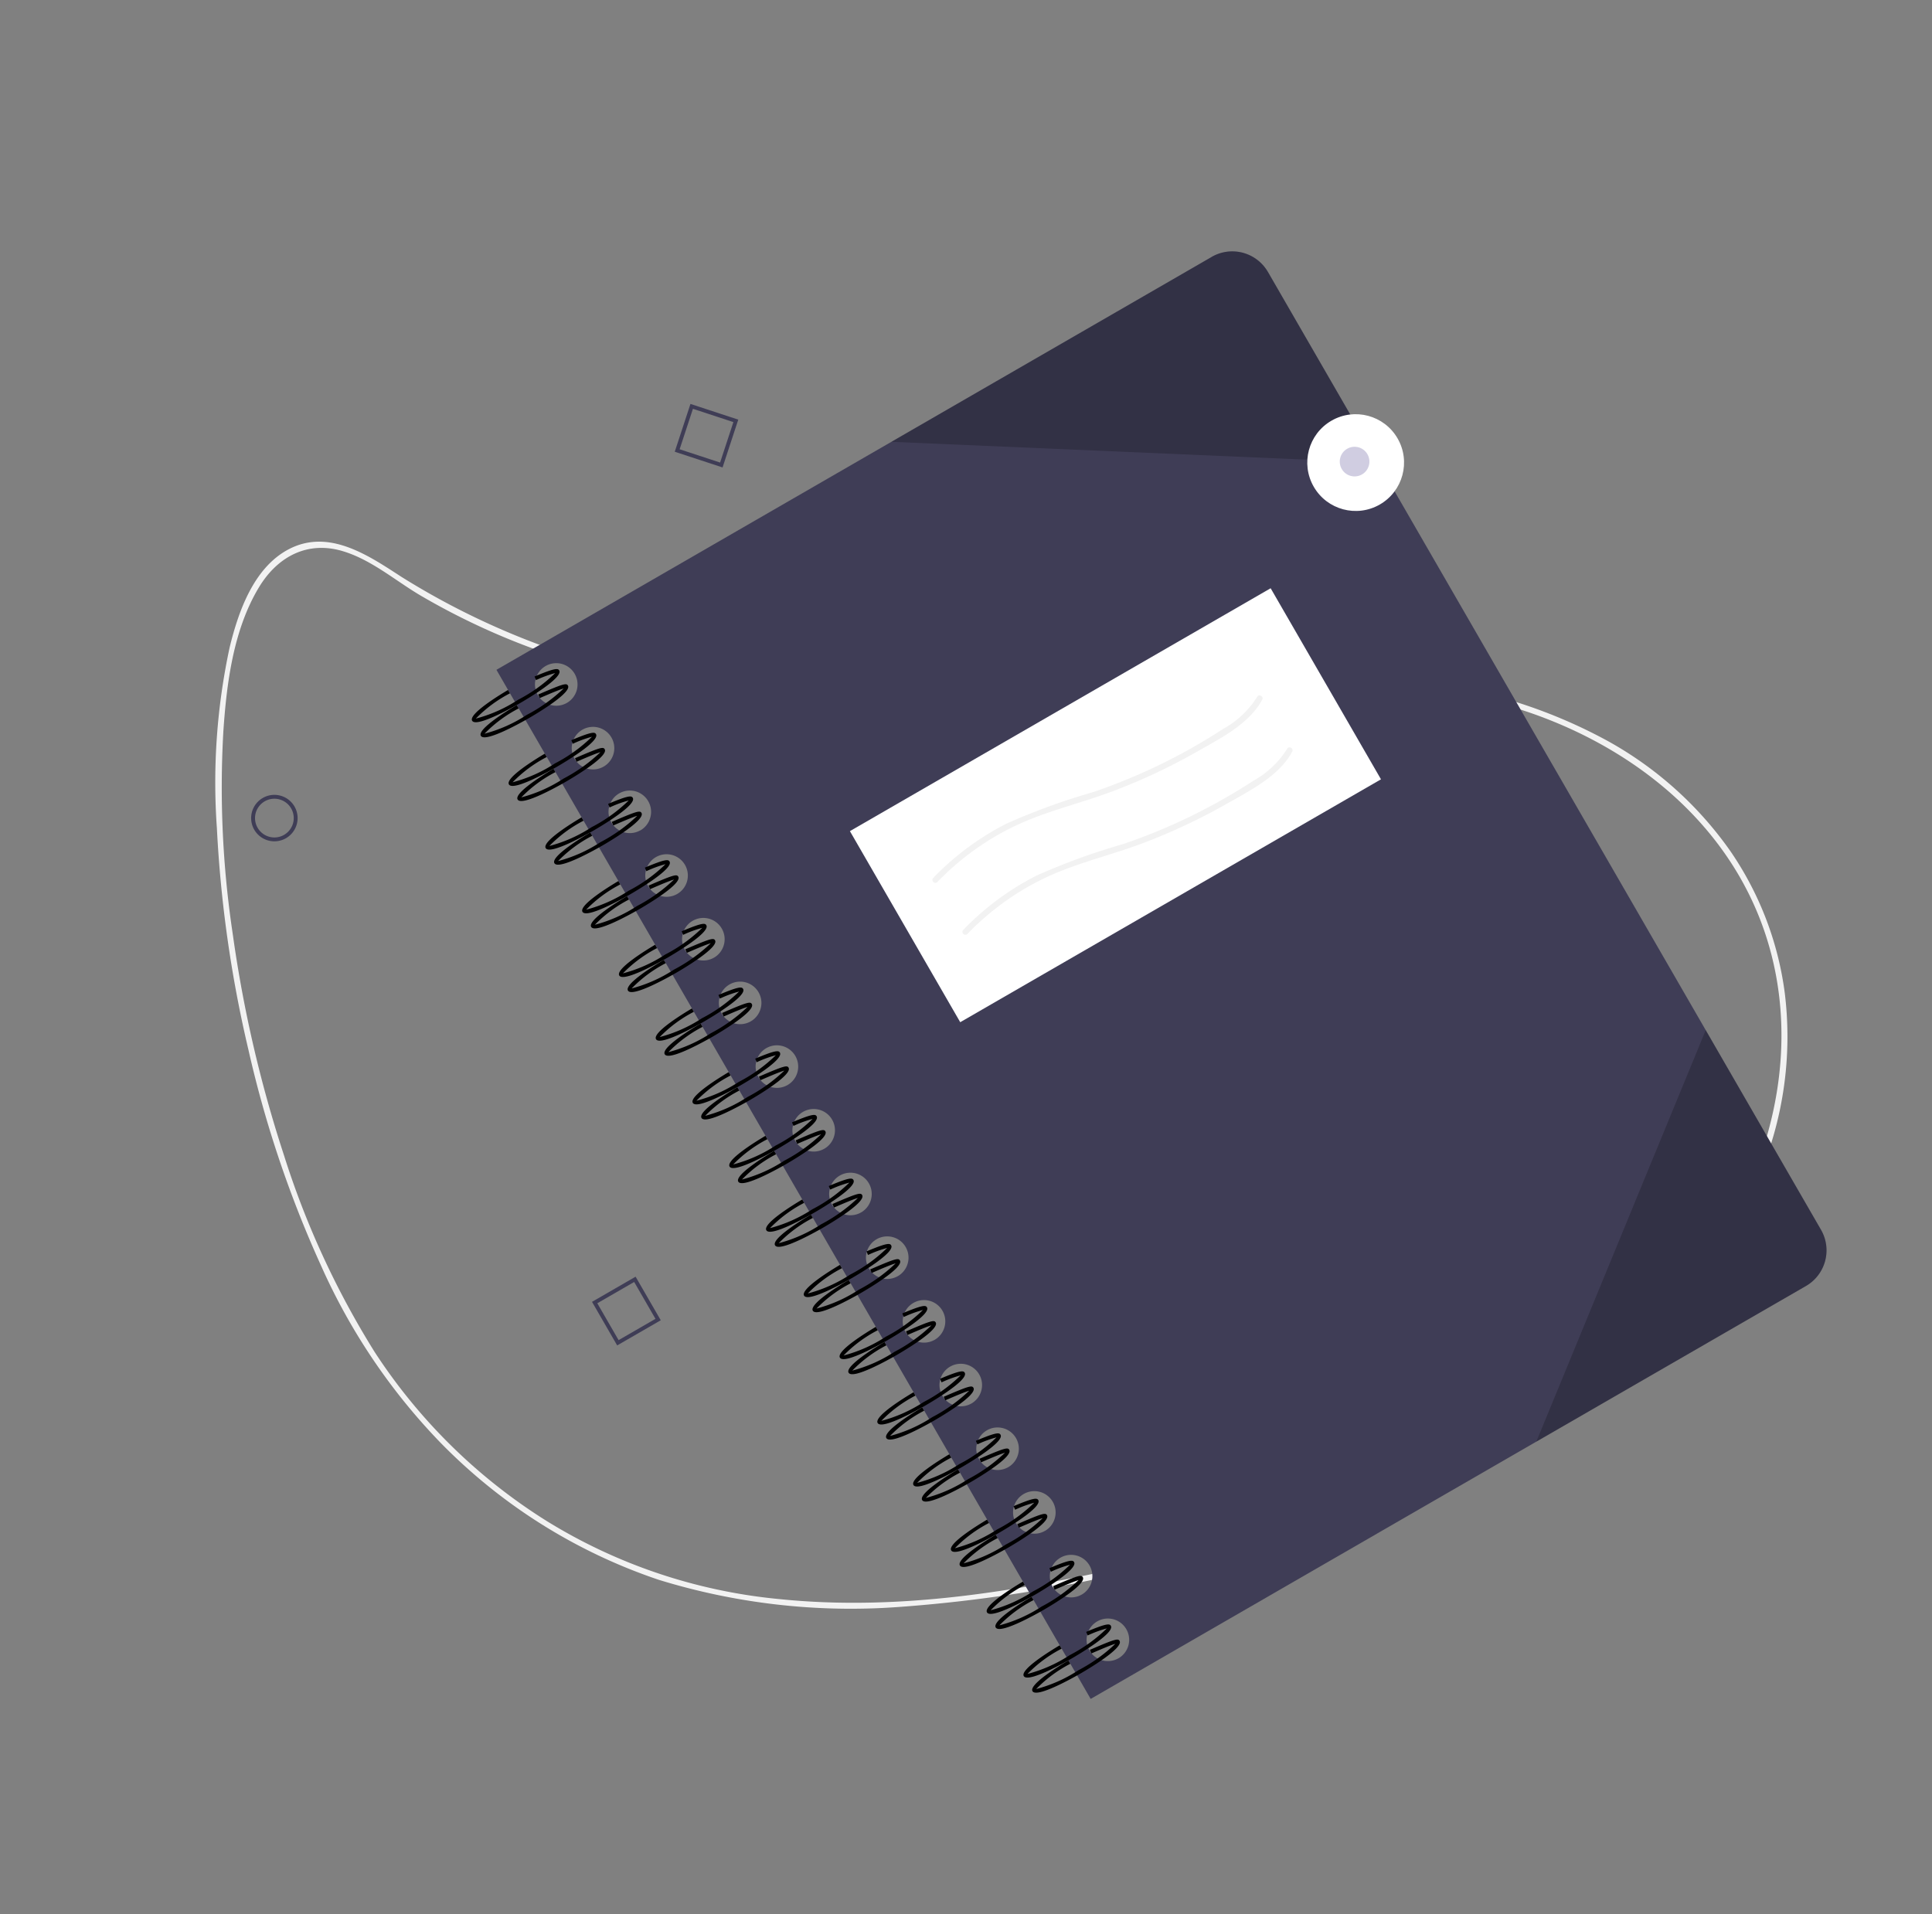<svg xmlns="http://www.w3.org/2000/svg" width="138.717" height="137.457" viewBox="0 0 138.717 137.457">
  <rect x="0" y="0" width="138.717" height="137.457" fill="#808080" stroke="none"/>
  <defs>
    <style>
      .cls-1 {
        fill: #f2f2f2;
      }

      .cls-2 {
        fill: #3f3d56;
      }

      .cls-3 {
        fill: #fff;
      }

      .cls-4 {
        opacity: 0.2;
      }

      .cls-5 {
        fill: #d0cde1;
      }
    </style>
  </defs>
  <g id="Group_102" data-name="Group 102" transform="translate(516.518 -7785.961) rotate(-30)">
    <path id="Path_508" data-name="Path 508" class="cls-1" d="M121.822,168.681C110.568,165.5,98.8,162.313,89.2,155.347a38.689,38.689,0,0,1-11.547-13.1,40.151,40.151,0,0,1-4.651-16.74,61.738,61.738,0,0,1,1.436-15.522,91.243,91.243,0,0,1,4.751-15.559A70.677,70.677,0,0,1,85.874,81.5c1.937-2.886,4.272-5.961,7.373-7.678,2.27-1.257,4.728-1.183,6.557.784,1.455,1.564,2.176,3.679,3.21,5.513a50.281,50.281,0,0,0,5.5,7.824c8.268,9.735,19.485,16.639,30.849,22.194,2.5,1.224,5.04,2.387,7.593,3.507,2.587,1.135,5.2,2.207,7.7,3.527a46.156,46.156,0,0,1,12.43,9.28c5.461,5.9,8.863,13.845,7.586,21.965-1.219,7.75-6.426,14.144-13.125,17.983-9.1,5.218-20.176,5.883-30.356,4.333a78.061,78.061,0,0,1-9.366-2.048.209.209,0,0,0-.111.4,69.72,69.72,0,0,0,18.863,2.793,46.279,46.279,0,0,0,15.282-2.441,32.93,32.93,0,0,0,11.069-6.392,25.707,25.707,0,0,0,6.641-9.215,23.307,23.307,0,0,0,1.715-10.806,26.314,26.314,0,0,0-3.641-11.184,36.659,36.659,0,0,0-9.346-10.3,51.49,51.49,0,0,0-7.043-4.527c-2.575-1.384-5.266-2.5-7.94-3.67a169.411,169.411,0,0,1-16.019-7.933,95.26,95.26,0,0,1-16.318-11.484A54.4,54.4,0,0,1,102.5,78.28c-1.283-2.515-2.764-5.629-6.013-5.765-2.84-.119-5.374,2.066-7.206,3.986A46.1,46.1,0,0,0,82,87.282a88.526,88.526,0,0,0-5.988,14.889,80.266,80.266,0,0,0-3.241,16.043,43.976,43.976,0,0,0,1.067,15.3,39.549,39.549,0,0,0,8.641,16.362,46.782,46.782,0,0,0,13.85,10.264,104.578,104.578,0,0,0,16.832,6.459c2.837.866,5.692,1.674,8.547,2.48a.209.209,0,0,0,.111-.4Z" transform="translate(-4438.547 6456.588)"/>
    <path id="Path_511" data-name="Path 511" class="cls-2" d="M365.838,180.147h-59.3v85.33h59.3a2.956,2.956,0,0,0,2.956-2.957V183.1a2.956,2.956,0,0,0-2.957-2.956Zm-56.108,83.8a1.528,1.528,0,1,1,1.081-.448A1.529,1.529,0,0,1,309.73,263.949Zm0-5.281a1.528,1.528,0,1,1,1.081-.448A1.529,1.529,0,0,1,309.73,258.668Zm0-5.281a1.528,1.528,0,1,1,1.081-.447A1.529,1.529,0,0,1,309.73,253.387Zm0-5.281a1.528,1.528,0,1,1,1.081-.447A1.529,1.529,0,0,1,309.73,248.106Zm0-5.281a1.528,1.528,0,1,1,1.081-.448A1.529,1.529,0,0,1,309.73,242.825Zm0-5.281a1.528,1.528,0,1,1,1.081-.447A1.529,1.529,0,0,1,309.73,237.544Zm0-5.281a1.528,1.528,0,1,1,1.081-.447A1.529,1.529,0,0,1,309.73,232.263Zm0-5.281a1.528,1.528,0,1,1,1.081-.448A1.529,1.529,0,0,1,309.73,226.982Zm0-5.281a1.528,1.528,0,1,1,1.081-.447A1.529,1.529,0,0,1,309.73,221.7Zm0-5.281a1.528,1.528,0,1,1,1.081-.447A1.529,1.529,0,0,1,309.73,216.419Zm0-5.281a1.528,1.528,0,1,1,1.081-.447A1.529,1.529,0,0,1,309.73,211.138Zm0-5.281a1.528,1.528,0,1,1,1.081-.447A1.529,1.529,0,0,1,309.73,205.857Zm0-5.281a1.528,1.528,0,1,1,1.081-.448,1.529,1.529,0,0,1-1.081.448Zm0-5.281a1.528,1.528,0,1,1,1.081-.447A1.529,1.529,0,0,1,309.73,195.3Zm0-5.281a1.528,1.528,0,1,1,1.081-.448A1.529,1.529,0,0,1,309.73,190.014Zm0-5.281a1.528,1.528,0,1,1,1.081-.447A1.529,1.529,0,0,1,309.73,184.733Z" transform="translate(-4640.016 6363.911)"/>
    <path id="Path_512" data-name="Path 512" d="M286.147,573.407c-.6,0-3.613-.03-3.613-.625,0-.544,2.552-.615,3.334-.624l0,.278a9.486,9.486,0,0,0-3.028.346,10.3,10.3,0,0,0,3.3.347,11.109,11.109,0,0,0,3.268-.329,8.1,8.1,0,0,0-1.44-.25l.033-.276c1.626.2,1.752.334,1.752.507C289.76,573.377,286.75,573.407,286.147,573.407Z" transform="translate(-4619.351 6026.379)"/>
    <path id="Path_513" data-name="Path 513" d="M286.147,582.407c-.6,0-3.613-.03-3.613-.625,0-.545,2.552-.615,3.334-.624l0,.278a9.481,9.481,0,0,0-3.028.346,10.306,10.306,0,0,0,3.3.347,11.577,11.577,0,0,0,3.243-.318c-.317-.084-1.095-.175-1.546-.228l-.285-.034.033-.276.284.033c1.7.2,1.885.271,1.885.474C289.76,582.377,286.75,582.407,286.147,582.407Z" transform="translate(-4619.351 6018.63)"/>
    <path id="Path_514" data-name="Path 514" d="M286.147,536.407c-.6,0-3.613-.03-3.613-.625,0-.545,2.552-.615,3.334-.624l0,.278a9.482,9.482,0,0,0-3.028.346,10.3,10.3,0,0,0,3.3.347,11.109,11.109,0,0,0,3.268-.329,8.1,8.1,0,0,0-1.44-.25l.033-.276c1.626.2,1.752.334,1.752.507C289.76,536.377,286.75,536.407,286.147,536.407Z" transform="translate(-4619.351 6058.237)"/>
    <path id="Path_515" data-name="Path 515" d="M286.147,545.407c-.6,0-3.613-.03-3.613-.625,0-.545,2.552-.615,3.334-.624l0,.278a9.484,9.484,0,0,0-3.028.346,10.3,10.3,0,0,0,3.3.347,11.577,11.577,0,0,0,3.243-.318c-.317-.084-1.095-.175-1.546-.228l-.285-.033.033-.276.284.034c1.7.2,1.885.271,1.885.474C289.76,545.377,286.75,545.407,286.147,545.407Z" transform="translate(-4619.351 6050.488)"/>
    <path id="Path_516" data-name="Path 516" d="M286.147,497.407c-.6,0-3.613-.03-3.613-.625,0-.545,2.552-.615,3.334-.624l0,.278a9.483,9.483,0,0,0-3.028.346,10.3,10.3,0,0,0,3.3.347,11.11,11.11,0,0,0,3.268-.329,8.106,8.106,0,0,0-1.44-.25l.033-.276c1.626.2,1.752.334,1.752.507C289.76,497.377,286.75,497.407,286.147,497.407Z" transform="translate(-4619.351 6091.817)"/>
    <path id="Path_517" data-name="Path 517" d="M286.147,506.407c-.6,0-3.613-.03-3.613-.625,0-.545,2.552-.615,3.334-.624l0,.278a9.482,9.482,0,0,0-3.028.346,10.3,10.3,0,0,0,3.3.347,11.581,11.581,0,0,0,3.243-.318c-.317-.084-1.095-.175-1.546-.228l-.285-.034.033-.276.284.034c1.7.2,1.885.271,1.885.474C289.76,506.377,286.75,506.407,286.147,506.407Z" transform="translate(-4619.351 6084.067)"/>
    <path id="Path_518" data-name="Path 518" d="M286.147,459.407c-.6,0-3.613-.03-3.613-.625,0-.545,2.552-.615,3.334-.624l0,.278a9.483,9.483,0,0,0-3.028.346,10.3,10.3,0,0,0,3.3.347,11.109,11.109,0,0,0,3.268-.329,8.1,8.1,0,0,0-1.44-.25l.033-.276c1.626.2,1.752.334,1.752.507C289.76,459.377,286.75,459.407,286.147,459.407Z" transform="translate(-4619.351 6124.536)"/>
    <path id="Path_519" data-name="Path 519" d="M286.147,468.407c-.6,0-3.613-.03-3.613-.625,0-.545,2.552-.615,3.334-.624l0,.278a9.485,9.485,0,0,0-3.028.346,10.3,10.3,0,0,0,3.3.347,11.578,11.578,0,0,0,3.243-.318c-.317-.084-1.095-.175-1.546-.228l-.285-.034.033-.276.284.034c1.7.2,1.885.271,1.885.474C289.76,468.377,286.75,468.407,286.147,468.407Z" transform="translate(-4619.351 6116.787)"/>
    <path id="Path_520" data-name="Path 520" d="M286.147,421.408c-.6,0-3.613-.03-3.613-.625,0-.545,2.552-.615,3.334-.624l0,.278a9.482,9.482,0,0,0-3.028.346,10.3,10.3,0,0,0,3.3.347,11.113,11.113,0,0,0,3.268-.329,8.087,8.087,0,0,0-1.44-.25l.033-.276c1.626.2,1.752.333,1.752.507C289.76,421.378,286.75,421.408,286.147,421.408Z" transform="translate(-4619.351 6157.254)"/>
    <path id="Path_521" data-name="Path 521" d="M286.147,430.408c-.6,0-3.613-.03-3.613-.625,0-.545,2.552-.615,3.334-.624l0,.278a9.484,9.484,0,0,0-3.028.346,10.3,10.3,0,0,0,3.3.347,11.585,11.585,0,0,0,3.243-.318c-.317-.084-1.1-.175-1.549-.228l-.283-.033.033-.276.282.033c1.7.2,1.887.271,1.887.474C289.76,430.378,286.75,430.408,286.147,430.408Z" transform="translate(-4619.351 6149.505)"/>
    <path id="Path_522" data-name="Path 522" d="M286.147,383.408c-.6,0-3.613-.03-3.613-.625,0-.545,2.552-.615,3.334-.624l0,.278a9.486,9.486,0,0,0-3.028.346,10.3,10.3,0,0,0,3.3.347,11.113,11.113,0,0,0,3.268-.329,8.085,8.085,0,0,0-1.44-.25l.033-.276c1.626.2,1.752.333,1.752.507C289.76,383.377,286.75,383.408,286.147,383.408Z" transform="translate(-4619.351 6189.974)"/>
    <path id="Path_523" data-name="Path 523" d="M286.147,392.408c-.6,0-3.613-.03-3.613-.625,0-.545,2.552-.615,3.334-.624l0,.278a9.485,9.485,0,0,0-3.028.346,10.3,10.3,0,0,0,3.3.347,11.579,11.579,0,0,0,3.243-.318c-.317-.084-1.1-.175-1.549-.228l-.283-.033.033-.276.282.033c1.7.2,1.887.271,1.887.474C289.76,392.378,286.75,392.408,286.147,392.408Z" transform="translate(-4619.351 6182.224)"/>
    <path id="Path_524" data-name="Path 524" d="M286.147,345.408c-.6,0-3.613-.03-3.613-.625,0-.545,2.552-.615,3.334-.624l0,.278a9.482,9.482,0,0,0-3.028.346,10.3,10.3,0,0,0,3.3.347,11.116,11.116,0,0,0,3.268-.329,8.087,8.087,0,0,0-1.44-.25l.033-.276c1.626.2,1.752.333,1.752.507C289.76,345.378,286.75,345.408,286.147,345.408Z" transform="translate(-4619.351 6222.692)"/>
    <path id="Path_525" data-name="Path 525" d="M286.147,354.408c-.6,0-3.613-.03-3.613-.625,0-.545,2.552-.615,3.334-.624l0,.278a9.487,9.487,0,0,0-3.028.346,10.3,10.3,0,0,0,3.3.348,11.581,11.581,0,0,0,3.243-.318c-.317-.084-1.1-.175-1.549-.228l-.283-.033.033-.276.282.033c1.7.2,1.887.271,1.887.474C289.76,354.377,286.75,354.408,286.147,354.408Z" transform="translate(-4619.351 6214.943)"/>
    <path id="Path_526" data-name="Path 526" d="M286.147,307.408c-.6,0-3.613-.03-3.613-.625,0-.545,2.552-.615,3.334-.624l0,.278a9.486,9.486,0,0,0-3.028.346,10.3,10.3,0,0,0,3.3.347,11.113,11.113,0,0,0,3.268-.329,8.087,8.087,0,0,0-1.44-.25l.033-.276c1.626.2,1.752.333,1.752.507C289.76,307.377,286.75,307.408,286.147,307.408Z" transform="translate(-4619.351 6255.412)"/>
    <path id="Path_527" data-name="Path 527" d="M286.147,316.408c-.6,0-3.613-.03-3.613-.625,0-.545,2.552-.615,3.334-.624l0,.278a9.484,9.484,0,0,0-3.028.346,10.3,10.3,0,0,0,3.3.347,11.581,11.581,0,0,0,3.243-.318c-.317-.084-1.1-.175-1.549-.228l-.283-.033.033-.276.282.033c1.7.2,1.887.271,1.887.474C289.76,316.378,286.75,316.408,286.147,316.408Z" transform="translate(-4619.351 6247.663)"/>
    <path id="Path_528" data-name="Path 528" d="M286.147,269.408c-.6,0-3.613-.03-3.613-.625,0-.545,2.552-.615,3.334-.624l0,.278a9.485,9.485,0,0,0-3.028.346,10.3,10.3,0,0,0,3.3.347,11.113,11.113,0,0,0,3.268-.329,8.087,8.087,0,0,0-1.44-.25l.033-.276c1.626.2,1.752.333,1.752.507C289.76,269.377,286.75,269.408,286.147,269.408Z" transform="translate(-4619.351 6288.13)"/>
    <path id="Path_529" data-name="Path 529" d="M286.147,278.408c-.6,0-3.613-.03-3.613-.625,0-.545,2.552-.615,3.334-.624l0,.278a9.485,9.485,0,0,0-3.028.346,10.3,10.3,0,0,0,3.3.347,11.582,11.582,0,0,0,3.243-.318c-.317-.084-1.1-.175-1.549-.228l-.283-.033.033-.276.282.033c1.7.2,1.887.271,1.887.474C289.76,278.378,286.75,278.408,286.147,278.408Z" transform="translate(-4619.351 6280.381)"/>
    <path id="Path_530" data-name="Path 530" d="M286.147,231.408c-.6,0-3.613-.03-3.613-.625,0-.545,2.552-.615,3.334-.624l0,.278a9.485,9.485,0,0,0-3.028.346,10.3,10.3,0,0,0,3.3.347,11.113,11.113,0,0,0,3.268-.329,8.09,8.09,0,0,0-1.44-.25l.033-.276c1.626.2,1.752.333,1.752.507C289.76,231.378,286.75,231.408,286.147,231.408Z" transform="translate(-4619.351 6320.849)"/>
    <path id="Path_531" data-name="Path 531" d="M286.147,240.408c-.6,0-3.613-.03-3.613-.625,0-.545,2.552-.615,3.334-.624l0,.278a9.485,9.485,0,0,0-3.028.346,10.3,10.3,0,0,0,3.3.347,11.581,11.581,0,0,0,3.243-.318c-.317-.084-1.1-.175-1.549-.228l-.283-.033.033-.276.282.033c1.7.2,1.887.271,1.887.474C289.76,240.378,286.75,240.408,286.147,240.408Z" transform="translate(-4619.351 6313.1)"/>
    <path id="Path_532" data-name="Path 532" d="M286.147,193.408c-.6,0-3.613-.03-3.613-.625,0-.545,2.552-.615,3.334-.624l0,.278a9.485,9.485,0,0,0-3.028.346,10.3,10.3,0,0,0,3.3.347,11.113,11.113,0,0,0,3.268-.329,8.085,8.085,0,0,0-1.44-.25l.033-.276c1.626.2,1.752.333,1.752.507C289.76,193.377,286.75,193.408,286.147,193.408Z" transform="translate(-4619.351 6353.568)"/>
    <path id="Path_533" data-name="Path 533" d="M286.147,202.408c-.6,0-3.613-.03-3.613-.625,0-.545,2.552-.615,3.334-.624l0,.278a9.484,9.484,0,0,0-3.028.346,10.3,10.3,0,0,0,3.3.347,11.582,11.582,0,0,0,3.243-.318c-.317-.084-1.1-.175-1.549-.228l-.283-.033.033-.276.282.033c1.7.2,1.887.271,1.887.474C289.76,202.377,286.75,202.408,286.147,202.408Z" transform="translate(-4619.351 6345.819)"/>
    <path id="Path_534" data-name="Path 534" d="M286.147,612.407c-.6,0-3.613-.03-3.613-.625,0-.544,2.552-.615,3.334-.624l0,.278a9.486,9.486,0,0,0-3.028.346,10.3,10.3,0,0,0,3.3.347,11.109,11.109,0,0,0,3.268-.329,8.11,8.11,0,0,0-1.44-.25l.033-.276c1.626.2,1.752.334,1.752.507C289.76,612.377,286.75,612.407,286.147,612.407Z" transform="translate(-4619.351 5992.799)"/>
    <path id="Path_535" data-name="Path 535" d="M286.147,621.407c-.6,0-3.613-.03-3.613-.625,0-.545,2.552-.615,3.334-.624l0,.278a9.481,9.481,0,0,0-3.028.346,10.306,10.306,0,0,0,3.3.347,11.577,11.577,0,0,0,3.243-.318c-.317-.084-1.095-.175-1.546-.228l-.285-.034.033-.276.284.033c1.7.2,1.885.271,1.885.474C289.76,621.377,286.75,621.407,286.147,621.407Z" transform="translate(-4619.351 5985.05)"/>
    <path id="Path_536" data-name="Path 536" d="M286.147,649.407c-.6,0-3.613-.03-3.613-.625,0-.545,2.552-.615,3.334-.624l0,.278a9.484,9.484,0,0,0-3.028.346,10.3,10.3,0,0,0,3.3.347,11.109,11.109,0,0,0,3.268-.329,8.1,8.1,0,0,0-1.44-.25l.033-.276c1.626.2,1.752.334,1.752.507C289.76,649.377,286.75,649.407,286.147,649.407Z" transform="translate(-4619.351 5960.941)"/>
    <path id="Path_537" data-name="Path 537" d="M286.147,658.407c-.6,0-3.613-.03-3.613-.625,0-.545,2.552-.615,3.334-.624l0,.278a9.482,9.482,0,0,0-3.028.346,10.3,10.3,0,0,0,3.3.347,11.581,11.581,0,0,0,3.243-.318c-.317-.084-1.095-.175-1.546-.228l-.285-.034.033-.276.284.033c1.7.2,1.885.271,1.885.474C289.76,658.377,286.75,658.407,286.147,658.407Z" transform="translate(-4619.351 5953.191)"/>
    <path id="Path_538" data-name="Path 538" d="M286.147,688.407c-.6,0-3.613-.03-3.613-.625,0-.545,2.552-.615,3.334-.624l0,.278a9.484,9.484,0,0,0-3.028.346,10.3,10.3,0,0,0,3.3.347,11.109,11.109,0,0,0,3.268-.329,8.1,8.1,0,0,0-1.44-.25l.033-.276c1.626.2,1.752.334,1.752.507C289.76,688.377,286.75,688.407,286.147,688.407Z" transform="translate(-4619.351 5927.361)"/>
    <path id="Path_539" data-name="Path 539" d="M286.147,697.407c-.6,0-3.613-.03-3.613-.625,0-.545,2.552-.615,3.334-.624l0,.278a9.481,9.481,0,0,0-3.028.346,10.3,10.3,0,0,0,3.3.347,11.581,11.581,0,0,0,3.243-.318c-.317-.084-1.095-.175-1.546-.228l-.285-.034.033-.276.284.033c1.7.2,1.885.271,1.885.474C289.76,697.377,286.75,697.407,286.147,697.407Z" transform="translate(-4619.351 5919.611)"/>
    <path id="Path_540" data-name="Path 540" d="M286.147,725.407c-.6,0-3.613-.03-3.613-.625,0-.545,2.552-.615,3.334-.624l0,.278a9.481,9.481,0,0,0-3.028.346,10.306,10.306,0,0,0,3.3.347,11.108,11.108,0,0,0,3.268-.329,8.11,8.11,0,0,0-1.44-.25l.033-.276c1.626.2,1.752.334,1.752.507C289.76,725.377,286.75,725.407,286.147,725.407Z" transform="translate(-4619.351 5895.502)"/>
    <path id="Path_541" data-name="Path 541" d="M286.147,734.407c-.6,0-3.613-.03-3.613-.625,0-.545,2.552-.615,3.334-.624l0,.278a9.48,9.48,0,0,0-3.028.346,10.3,10.3,0,0,0,3.3.347,11.577,11.577,0,0,0,3.243-.318c-.317-.084-1.095-.175-1.546-.228l-.285-.034.033-.276.284.033c1.7.2,1.885.271,1.885.474C289.76,734.377,286.75,734.407,286.147,734.407Z" transform="translate(-4619.351 5887.754)"/>
    <path id="Path_542" data-name="Path 542" d="M286.147,763.407c-.6,0-3.613-.03-3.613-.625,0-.545,2.552-.615,3.334-.624l0,.278a9.48,9.48,0,0,0-3.028.346,10.3,10.3,0,0,0,3.3.347,11.109,11.109,0,0,0,3.268-.329,8.106,8.106,0,0,0-1.44-.25l.033-.276c1.626.2,1.752.334,1.752.507C289.76,763.377,286.75,763.407,286.147,763.407Z" transform="translate(-4619.351 5862.784)"/>
    <path id="Path_543" data-name="Path 543" d="M286.147,772.407c-.6,0-3.613-.03-3.613-.625,0-.545,2.552-.615,3.334-.624l0,.278a9.48,9.48,0,0,0-3.028.346,10.3,10.3,0,0,0,3.3.347,11.577,11.577,0,0,0,3.243-.318c-.317-.084-1.095-.175-1.546-.228l-.285-.034.033-.276.284.033c1.7.2,1.885.271,1.885.474C289.76,772.377,286.75,772.407,286.147,772.407Z" transform="translate(-4619.351 5855.035)"/>
    <path id="Path_544" data-name="Path 544" class="cls-2" d="M158.564,180.47a1.668,1.668,0,1,1,1.668-1.668A1.668,1.668,0,0,1,158.564,180.47Zm0-3.057a1.39,1.39,0,1,0,1.39,1.39A1.39,1.39,0,0,0,158.564,177.412Z" transform="translate(-4511.174 6366.504)"/>
    <path id="Path_545" data-name="Path 545" class="cls-2" d="M189.647,491.261h-3.613v-3.613h3.613Zm-3.335-.278h3.057v-3.057h-3.057Z" transform="translate(-4536.262 6099.145)"/>
    <path id="Path_546" data-name="Path 546" class="cls-2" d="M445.086,116.393l-2.409-2.693,2.693-2.409,2.409,2.693Zm-2.017-2.671L445.108,116l2.279-2.038-2.038-2.279Z" transform="translate(-4757.238 6423.197)"/>
    <rect id="Rectangle_126" data-name="Rectangle 126" class="cls-3" width="34.883" height="15.843" transform="translate(-4317.292 6566.779)"/>
    <path id="Path_547" data-name="Path 547" class="cls-1" d="M447.276,412.733a19.244,19.244,0,0,1,6.953-.7c2.423.207,4.766.933,7.159,1.331a42.338,42.338,0,0,0,6.658.575c1.928.013,4.287.166,5.994-.888.228-.141.019-.5-.21-.36a6.686,6.686,0,0,1-3.263.773q-1.722.093-3.448.042a41.7,41.7,0,0,1-6.924-.783,47.007,47.007,0,0,0-6.488-1.145,19.655,19.655,0,0,0-6.54.752.209.209,0,0,0,.111.4Z" transform="translate(-4760.977 6164.666)"/>
    <path id="Path_548" data-name="Path 548" class="cls-1" d="M447.276,381.733a19.246,19.246,0,0,1,6.953-.7c2.423.207,4.766.933,7.159,1.331a42.338,42.338,0,0,0,6.658.575c1.928.013,4.287.166,5.994-.888.228-.141.019-.5-.21-.36a6.686,6.686,0,0,1-3.263.773q-1.722.093-3.448.042a41.705,41.705,0,0,1-6.924-.783,47.011,47.011,0,0,0-6.488-1.145,19.655,19.655,0,0,0-6.54.752.209.209,0,0,0,.111.4Z" transform="translate(-4760.977 6191.357)"/>
    <path id="Path_549" data-name="Path 549" class="cls-4" d="M597.732,653.757v16.555a2.956,2.956,0,0,1-2.956,2.956H572.423Z" transform="translate(-4868.953 5956.12)"/>
    <path id="Path_550" data-name="Path 550" class="cls-4" d="M571.712,183.1V198.92L542.2,180.147h26.552a2.956,2.956,0,0,1,2.956,2.957Z" transform="translate(-4842.933 6363.911)"/>
    <circle id="Ellipse_8" data-name="Ellipse 8" class="cls-3" cx="3.474" cy="3.474" r="3.474" transform="translate(-4276.085 6558.542)"/>
    <circle id="Ellipse_9" data-name="Ellipse 9" class="cls-5" cx="1.064" cy="1.064" r="1.064" transform="translate(-4273.707 6560.852)"/>
  </g>
</svg>
